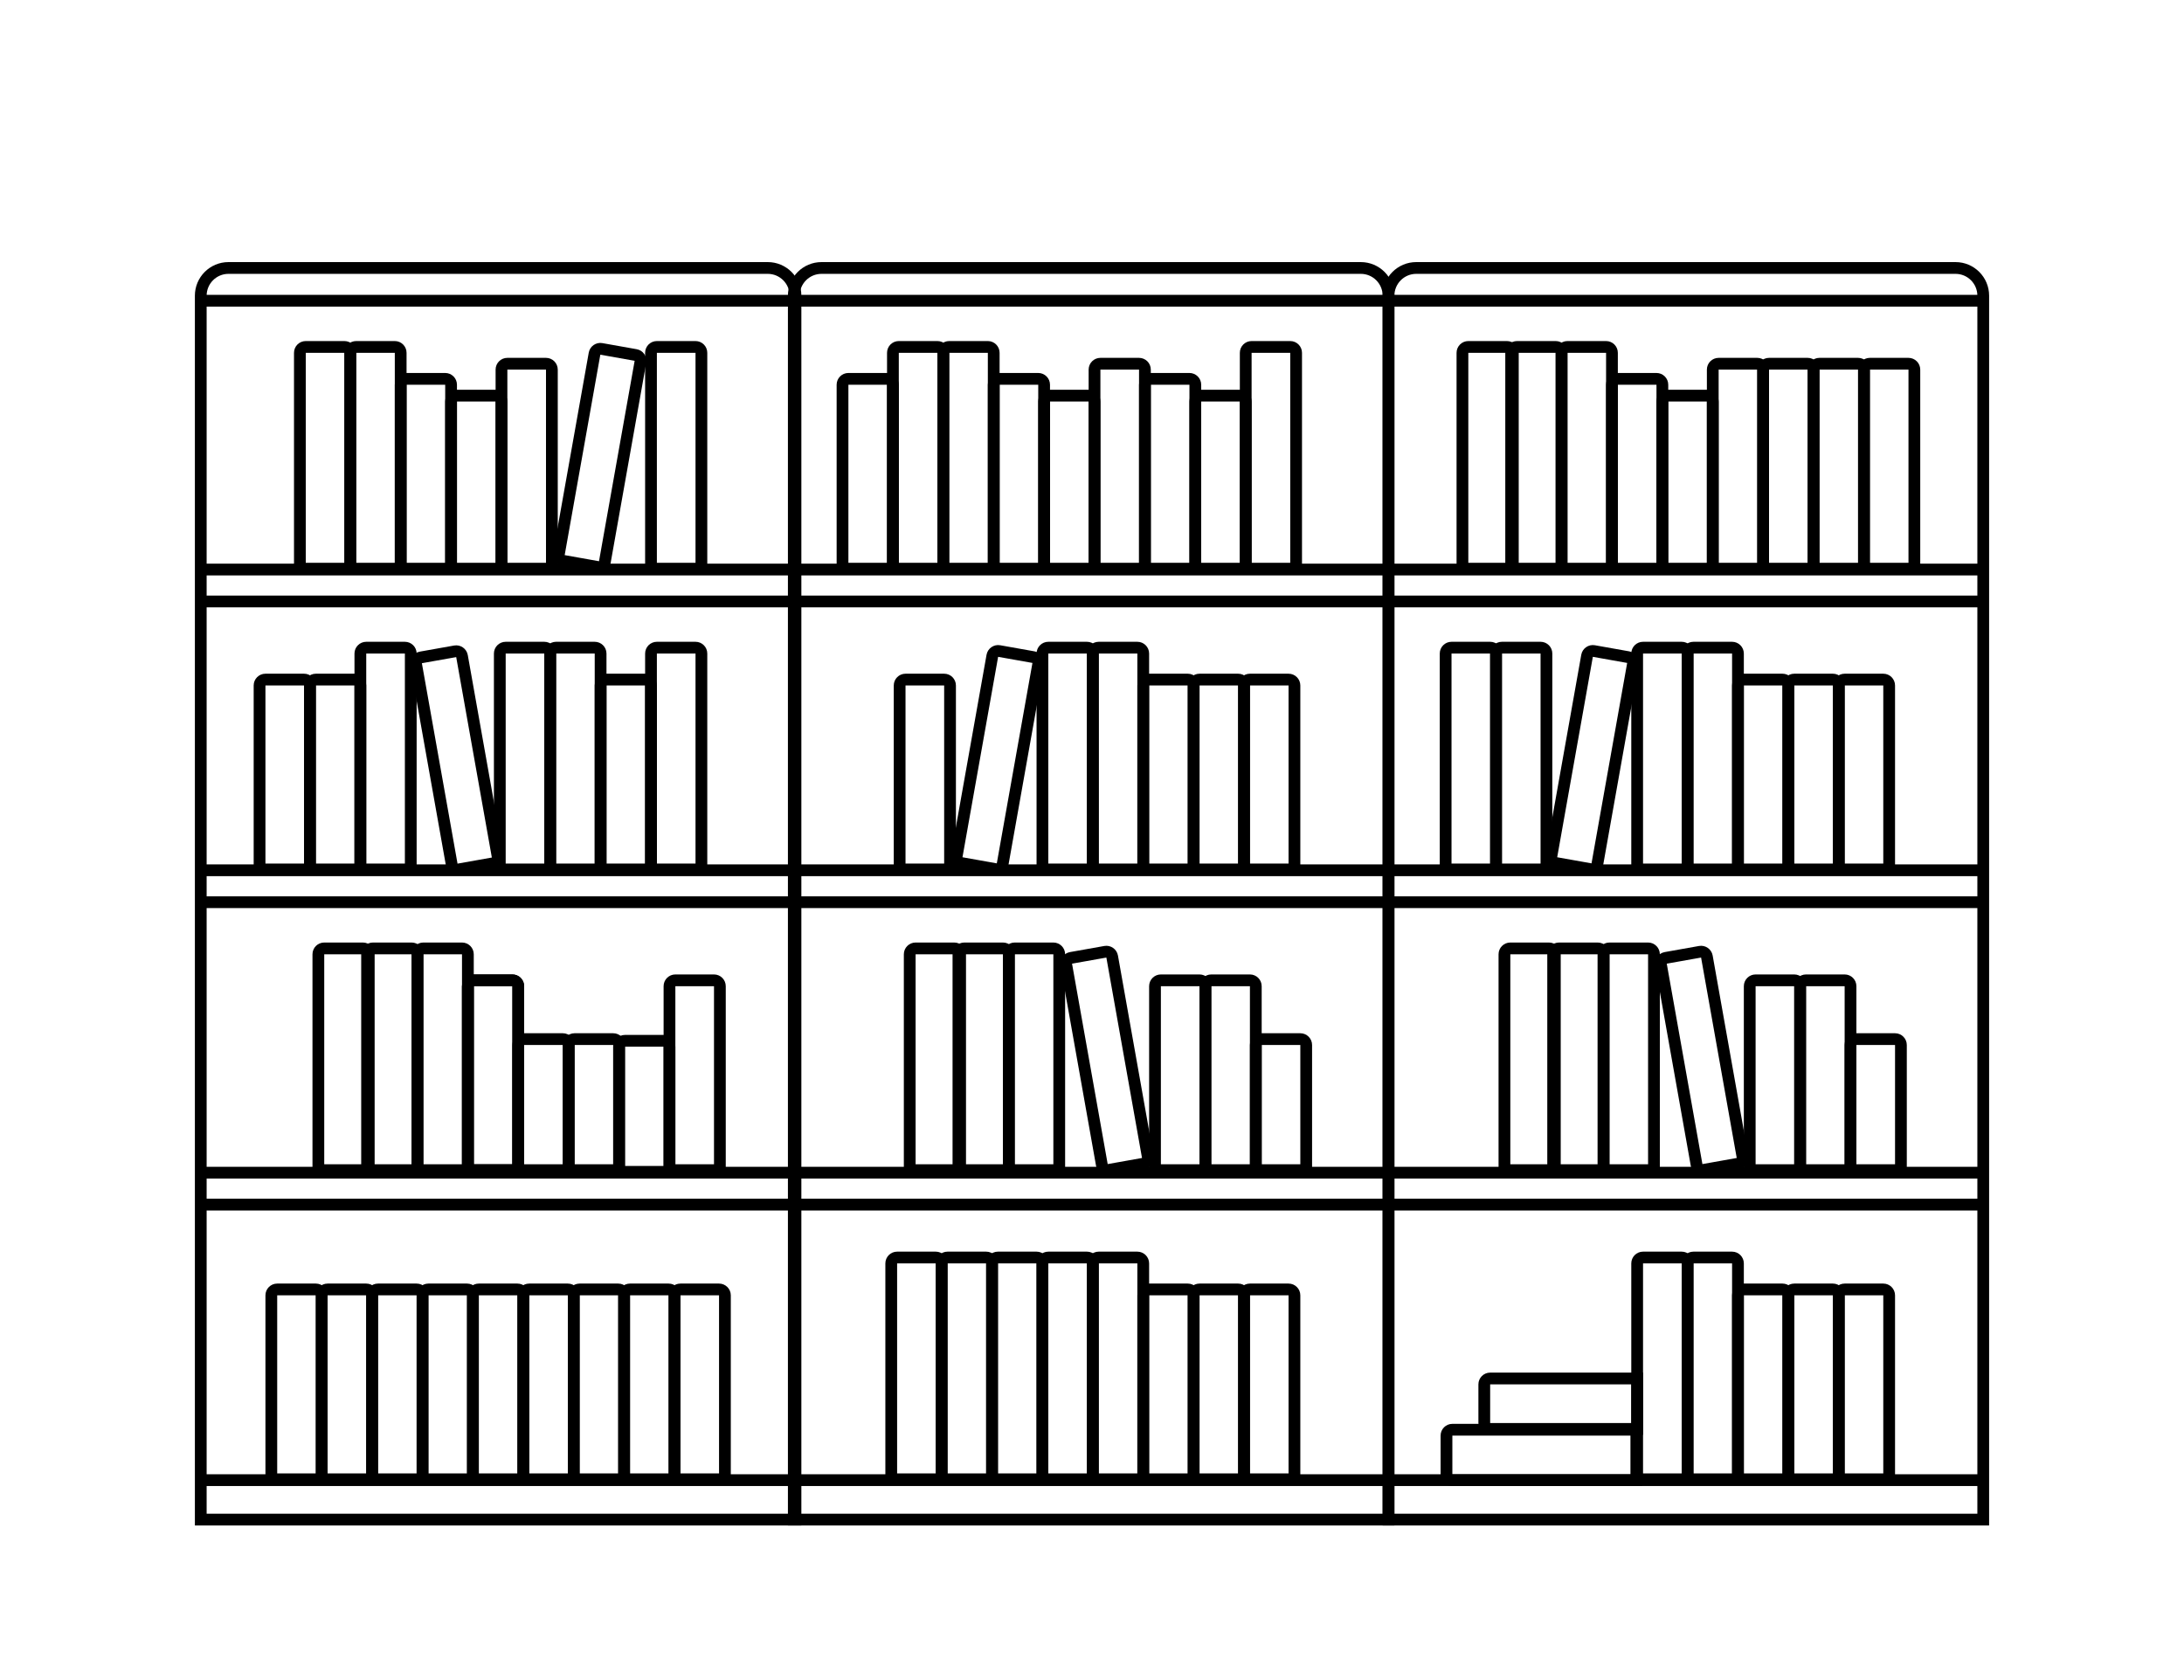 <svg width="1300" height="1000" viewBox="0 0 1300 1000" fill="none" xmlns="http://www.w3.org/2000/svg">
<path fill-rule="evenodd" clip-rule="evenodd" d="M843 163H1164C1171.18 163 1177 168.82 1177 176V901H830V176C830 168.82 835.82 163 843 163ZM1164 156C1175.05 156 1184 164.954 1184 176V908H823V176C823 164.954 831.954 156 843 156H1164Z" fill="black"/>
<path fill-rule="evenodd" clip-rule="evenodd" d="M489 163H810C817.18 163 823 168.82 823 176V901H476V176C476 168.82 481.82 163 489 163ZM810 156C821.046 156 830 164.954 830 176V908H469V176C469 164.954 477.954 156 489 156H810Z" fill="black"/>
<path fill-rule="evenodd" clip-rule="evenodd" d="M136 163H457C464.18 163 470 168.82 470 176V901H123V176C123 168.82 128.82 163 136 163ZM457 156C468.046 156 477 164.954 477 176V908H116V176C116 164.954 124.954 156 136 156H457Z" fill="black"/>
<path fill-rule="evenodd" clip-rule="evenodd" d="M824.5 335.5H1180.5V342.5H824.5V335.5Z" fill="black"/>
<path fill-rule="evenodd" clip-rule="evenodd" d="M470.5 335.5H826.5V342.5H470.5V335.5Z" fill="black"/>
<path fill-rule="evenodd" clip-rule="evenodd" d="M117.5 335.5H473.5V342.5H117.5V335.5Z" fill="black"/>
<path fill-rule="evenodd" clip-rule="evenodd" d="M824.5 514.5H1180.5V521.5H824.5V514.5Z" fill="black"/>
<path fill-rule="evenodd" clip-rule="evenodd" d="M470.5 514.5H826.5V521.5H470.5V514.5Z" fill="black"/>
<path fill-rule="evenodd" clip-rule="evenodd" d="M117.5 514.5H473.5V521.5H117.5V514.5Z" fill="black"/>
<path fill-rule="evenodd" clip-rule="evenodd" d="M824.5 694.5H1180.5V701.5H824.5V694.5Z" fill="black"/>
<path fill-rule="evenodd" clip-rule="evenodd" d="M470.5 694.5H826.5V701.5H470.5V694.5Z" fill="black"/>
<path fill-rule="evenodd" clip-rule="evenodd" d="M117.5 694.5H473.5V701.5H117.5V694.5Z" fill="black"/>
<path fill-rule="evenodd" clip-rule="evenodd" d="M824.5 877.5H1180.5V884.5H824.5V877.5Z" fill="black"/>
<path fill-rule="evenodd" clip-rule="evenodd" d="M470.5 877.5H826.5V884.5H470.5V877.5Z" fill="black"/>
<path fill-rule="evenodd" clip-rule="evenodd" d="M117.5 877.5H473.5V884.5H117.5V877.5Z" fill="black"/>
<path fill-rule="evenodd" clip-rule="evenodd" d="M824.5 175.5H1180.5V182.5H824.5V175.5Z" fill="black"/>
<path fill-rule="evenodd" clip-rule="evenodd" d="M470.5 175.5H826.5V182.5H470.5V175.5Z" fill="black"/>
<path fill-rule="evenodd" clip-rule="evenodd" d="M117.5 175.5H473.5V182.5H117.5V175.5Z" fill="black"/>
<path fill-rule="evenodd" clip-rule="evenodd" d="M823.5 354.5H1179.5V361.5H823.5V354.5Z" fill="black"/>
<path fill-rule="evenodd" clip-rule="evenodd" d="M469.5 354.5H825.5V361.5H469.5V354.5Z" fill="black"/>
<path fill-rule="evenodd" clip-rule="evenodd" d="M116.5 354.5H472.5V361.5H116.5V354.5Z" fill="black"/>
<path fill-rule="evenodd" clip-rule="evenodd" d="M823.5 533.5H1179.5V540.5H823.5V533.5Z" fill="black"/>
<path fill-rule="evenodd" clip-rule="evenodd" d="M469.5 533.5H825.5V540.5H469.5V533.5Z" fill="black"/>
<path fill-rule="evenodd" clip-rule="evenodd" d="M116.5 533.5H472.5V540.5H116.5V533.5Z" fill="black"/>
<path fill-rule="evenodd" clip-rule="evenodd" d="M823.5 713.5H1179.5V720.5H823.5V713.5Z" fill="black"/>
<path fill-rule="evenodd" clip-rule="evenodd" d="M469.5 713.5H825.5V720.5H469.5V713.5Z" fill="black"/>
<path fill-rule="evenodd" clip-rule="evenodd" d="M116.5 713.5H472.5V720.5H116.5V713.5Z" fill="black"/>
<path fill-rule="evenodd" clip-rule="evenodd" d="M897 210H874V335H897V210ZM874 203C870.134 203 867 206.134 867 210V342H904V210C904 206.134 900.866 203 897 203H874Z" fill="black"/>
<path fill-rule="evenodd" clip-rule="evenodd" d="M768 210H745V335H768V210ZM745 203C741.134 203 738 206.134 738 210V342H775V210C775 206.134 771.866 203 768 203H745Z" fill="black"/>
<path fill-rule="evenodd" clip-rule="evenodd" d="M968.554 394.586L948.123 390.952L926.903 510.248L947.334 513.882L968.554 394.586ZM949.349 384.06C945.543 383.383 941.908 385.92 941.231 389.726L920.011 509.022C919.334 512.828 921.87 516.463 925.677 517.14L946.108 520.774C949.914 521.451 953.549 518.914 954.226 515.108L975.446 395.812C976.123 392.006 973.587 388.371 969.78 387.694L949.349 384.06Z" fill="black"/>
<path fill-rule="evenodd" clip-rule="evenodd" d="M614.554 394.586L594.123 390.952L572.903 510.248L593.334 513.882L614.554 394.586ZM595.349 384.06C591.543 383.383 587.908 385.92 587.231 389.726L566.011 509.022C565.334 512.828 567.87 516.463 571.677 517.14L592.108 520.774C595.914 521.451 599.549 518.914 600.226 515.108L621.446 395.812C622.123 392.006 619.587 388.371 615.78 387.694L595.349 384.06Z" fill="black"/>
<path fill-rule="evenodd" clip-rule="evenodd" d="M377.769 214.752L357.338 211.118L336.117 330.414L356.549 334.048L377.769 214.752ZM358.564 204.226C354.757 203.549 351.123 206.086 350.446 209.892L329.226 329.188C328.549 332.994 331.085 336.629 334.892 337.306L355.323 340.94C359.129 341.617 362.764 339.08 363.441 335.274L384.661 215.978C385.338 212.172 382.801 208.537 378.995 207.86L358.564 204.226Z" fill="black"/>
<path fill-rule="evenodd" clip-rule="evenodd" d="M992.117 573.586L1012.55 569.952L1033.77 689.248L1013.34 692.882L992.117 573.586ZM1011.32 563.06C1015.13 562.383 1018.76 564.92 1019.44 568.726L1040.66 688.022C1041.34 691.828 1038.8 695.463 1035 696.14L1014.56 699.774C1010.76 700.451 1007.12 697.914 1006.45 694.108L985.226 574.812C984.549 571.006 987.085 567.371 990.892 566.694L1011.32 563.06Z" fill="black"/>
<path fill-rule="evenodd" clip-rule="evenodd" d="M638.117 573.586L658.549 569.952L679.769 689.248L659.338 692.882L638.117 573.586ZM657.323 563.06C661.129 562.383 664.764 564.92 665.441 568.726L686.661 688.022C687.338 691.828 684.801 695.463 680.995 696.14L660.564 699.774C656.757 700.451 653.123 697.914 652.446 694.108L631.226 574.812C630.549 571.006 633.085 567.371 636.892 566.694L657.323 563.06Z" fill="black"/>
<path fill-rule="evenodd" clip-rule="evenodd" d="M251.117 394.752L271.549 391.118L292.769 510.414L272.338 514.048L251.117 394.752ZM270.323 384.226C274.129 383.549 277.764 386.086 278.441 389.892L299.661 509.188C300.338 512.994 297.801 516.629 293.995 517.306L273.564 520.94C269.757 521.617 266.123 519.08 265.446 515.274L244.226 395.978C243.549 392.172 246.085 388.537 249.892 387.86L270.323 384.226Z" fill="black"/>
<path fill-rule="evenodd" clip-rule="evenodd" d="M956 210H933V335H956V210ZM933 203C929.134 203 926 206.134 926 210V342H963V210C963 206.134 959.866 203 956 203H933Z" fill="black"/>
<path fill-rule="evenodd" clip-rule="evenodd" d="M588 210H565V335H588V210ZM565 203C561.134 203 558 206.134 558 210V342H595V210C595 206.134 591.866 203 588 203H565Z" fill="black"/>
<path fill-rule="evenodd" clip-rule="evenodd" d="M235 210H212V335H235V210ZM212 203C208.134 203 205 206.134 205 210V342H242V210C242 206.134 238.866 203 235 203H212Z" fill="black"/>
<path fill-rule="evenodd" clip-rule="evenodd" d="M1031 389H1008V514H1031V389ZM1008 382C1004.13 382 1001 385.134 1001 389V521H1038V389C1038 385.134 1034.87 382 1031 382H1008Z" fill="black"/>
<path fill-rule="evenodd" clip-rule="evenodd" d="M677 389H654V514H677V389ZM654 382C650.134 382 647 385.134 647 389V521H684V389C684 385.134 680.866 382 677 382H654Z" fill="black"/>
<path fill-rule="evenodd" clip-rule="evenodd" d="M324 389H301V514H324V389ZM301 382C297.134 382 294 385.134 294 389V521H331V389C331 385.134 327.866 382 324 382H301Z" fill="black"/>
<path fill-rule="evenodd" clip-rule="evenodd" d="M354 389H331V514H354V389ZM331 382C327.134 382 324 385.134 324 389V521H361V389C361 385.134 357.866 382 354 382H331Z" fill="black"/>
<path fill-rule="evenodd" clip-rule="evenodd" d="M414 389H391V514H414V389ZM391 382C387.134 382 384 385.134 384 389V521H421V389C421 385.134 417.866 382 414 382H391Z" fill="black"/>
<path fill-rule="evenodd" clip-rule="evenodd" d="M241 389H218V514H241V389ZM218 382C214.134 382 211 385.134 211 389V521H248V389C248 385.134 244.866 382 241 382H218Z" fill="black"/>
<path fill-rule="evenodd" clip-rule="evenodd" d="M981 568H958V693H981V568ZM958 561C954.134 561 951 564.134 951 568V700H988V568C988 564.134 984.866 561 981 561H958Z" fill="black"/>
<path fill-rule="evenodd" clip-rule="evenodd" d="M627 568H604V693H627V568ZM604 561C600.134 561 597 564.134 597 568V700H634V568C634 564.134 630.866 561 627 561H604Z" fill="black"/>
<path fill-rule="evenodd" clip-rule="evenodd" d="M275 568H252V693H275V568ZM252 561C248.134 561 245 564.134 245 568V700H282V568C282 564.134 278.866 561 275 561H252Z" fill="black"/>
<path fill-rule="evenodd" clip-rule="evenodd" d="M1031 752H1008V877H1031V752ZM1008 745C1004.13 745 1001 748.134 1001 752V884H1038V752C1038 748.134 1034.87 745 1031 745H1008Z" fill="black"/>
<path fill-rule="evenodd" clip-rule="evenodd" d="M677 752H654V877H677V752ZM654 745C650.134 745 647 748.134 647 752V884H684V752C684 748.134 680.866 745 677 745H654Z" fill="black"/>
<path fill-rule="evenodd" clip-rule="evenodd" d="M1046 220H1023V335H1046V220ZM1023 213C1019.13 213 1016 216.134 1016 220V342H1053V220C1053 216.134 1049.87 213 1046 213H1023Z" fill="black"/>
<path fill-rule="evenodd" clip-rule="evenodd" d="M1076 220H1053V335H1076V220ZM1053 213C1049.13 213 1046 216.134 1046 220V342H1083V220C1083 216.134 1079.87 213 1076 213H1053Z" fill="black"/>
<path fill-rule="evenodd" clip-rule="evenodd" d="M1106 220H1083V335H1106V220ZM1083 213C1079.13 213 1076 216.134 1076 220V342H1113V220C1113 216.134 1109.87 213 1106 213H1083Z" fill="black"/>
<path fill-rule="evenodd" clip-rule="evenodd" d="M1136 220H1113V335H1136V220ZM1113 213C1109.13 213 1106 216.134 1106 220V342H1143V220C1143 216.134 1139.87 213 1136 213H1113Z" fill="black"/>
<path fill-rule="evenodd" clip-rule="evenodd" d="M678 220H655V335H678V220ZM655 213C651.134 213 648 216.134 648 220V342H685V220C685 216.134 681.866 213 678 213H655Z" fill="black"/>
<path fill-rule="evenodd" clip-rule="evenodd" d="M325 220H302V335H325V220ZM302 213C298.134 213 295 216.134 295 220V342H332V220C332 216.134 328.866 213 325 213H302Z" fill="black"/>
<path fill-rule="evenodd" clip-rule="evenodd" d="M1121 408H1098V514H1121V408ZM1098 401C1094.13 401 1091 404.134 1091 408V521H1128V408C1128 404.134 1124.87 401 1121 401H1098Z" fill="black"/>
<path fill-rule="evenodd" clip-rule="evenodd" d="M767 408H744V514H767V408ZM744 401C740.134 401 737 404.134 737 408V521H774V408C774 404.134 770.866 401 767 401H744Z" fill="black"/>
<path fill-rule="evenodd" clip-rule="evenodd" d="M384 408H361V514H384V408ZM361 401C357.134 401 354 404.134 354 408V521H391V408C391 404.134 387.866 401 384 401H361Z" fill="black"/>
<path fill-rule="evenodd" clip-rule="evenodd" d="M1098 587H1075V693H1098V587ZM1075 580C1071.13 580 1068 583.134 1068 587V700H1105V587C1105 583.134 1101.87 580 1098 580H1075Z" fill="black"/>
<path fill-rule="evenodd" clip-rule="evenodd" d="M744 587H721V693H744V587ZM721 580C717.134 580 714 583.134 714 587V700H751V587C751 583.134 747.866 580 744 580H721Z" fill="black"/>
<path fill-rule="evenodd" clip-rule="evenodd" d="M1121 771H1098V877H1121V771ZM1098 764C1094.13 764 1091 767.134 1091 771V884H1128V771C1128 767.134 1124.87 764 1121 764H1098Z" fill="black"/>
<path fill-rule="evenodd" clip-rule="evenodd" d="M767 771H744V877H767V771ZM744 764C740.134 764 737 767.134 737 771V884H774V771C774 767.134 770.866 764 767 764H744Z" fill="black"/>
<path fill-rule="evenodd" clip-rule="evenodd" d="M398 771H375V877H398V771ZM375 764C371.134 764 368 767.134 368 771V884H405V771C405 767.134 401.866 764 398 764H375Z" fill="black"/>
<path fill-rule="evenodd" clip-rule="evenodd" d="M428 771H405V877H428V771ZM405 764C401.134 764 398 767.134 398 771V884H435V771C435 767.134 431.866 764 428 764H405Z" fill="black"/>
<path fill-rule="evenodd" clip-rule="evenodd" d="M308 771H285V877H308V771ZM285 764C281.134 764 278 767.134 278 771V884H315V771C315 767.134 311.866 764 308 764H285Z" fill="black"/>
<path fill-rule="evenodd" clip-rule="evenodd" d="M218 771H195V877H218V771ZM195 764C191.134 764 188 767.134 188 771V884H225V771C225 767.134 221.866 764 218 764H195Z" fill="black"/>
<path fill-rule="evenodd" clip-rule="evenodd" d="M864.5 854.5V877.5H970.5V854.5H864.5ZM857.5 877.5C857.5 881.366 860.634 884.5 864.5 884.5H977.5V847.5H864.5C860.634 847.5 857.5 850.634 857.5 854.5V877.5Z" fill="black"/>
<path fill-rule="evenodd" clip-rule="evenodd" d="M887 824V847H971V824H887ZM880 847C880 850.866 883.134 854 887 854H978V817H887C883.134 817 880 820.134 880 824V847Z" fill="black"/>
<path fill-rule="evenodd" clip-rule="evenodd" d="M1128 622H1105V693H1128V622ZM1105 615C1101.13 615 1098 618.134 1098 622V700H1135V622C1135 618.134 1131.87 615 1128 615H1105Z" fill="black"/>
<path fill-rule="evenodd" clip-rule="evenodd" d="M774 622H751V693H774V622ZM751 615C747.134 615 744 618.134 744 622V700H781V622C781 618.134 777.866 615 774 615H751Z" fill="black"/>
<path fill-rule="evenodd" clip-rule="evenodd" d="M335 622H312V693H335V622ZM312 615C308.134 615 305 618.134 305 622V700H342V622C342 618.134 338.866 615 335 615H312Z" fill="black"/>
<path fill-rule="evenodd" clip-rule="evenodd" d="M365 622H342V693H365V622ZM342 615C338.134 615 335 618.134 335 622V700H372V622C372 618.134 368.866 615 365 615H342Z" fill="black"/>
<path fill-rule="evenodd" clip-rule="evenodd" d="M395 623H372V694H395V623ZM372 616C368.134 616 365 619.134 365 623V701H402V623C402 619.134 398.866 616 395 616H372Z" fill="black"/>
<path fill-rule="evenodd" clip-rule="evenodd" d="M1068 587H1045V693H1068V587ZM1045 580C1041.13 580 1038 583.134 1038 587V700H1075V587C1075 583.134 1071.87 580 1068 580H1045Z" fill="black"/>
<path fill-rule="evenodd" clip-rule="evenodd" d="M714 587H691V693H714V587ZM691 580C687.134 580 684 583.134 684 587V700H721V587C721 583.134 717.866 580 714 580H691Z" fill="black"/>
<path fill-rule="evenodd" clip-rule="evenodd" d="M305 587H282V693H305V587ZM282 580C278.134 580 275 583.134 275 587V700H312V587C312 583.134 308.866 580 305 580H282Z" fill="black"/>
<path fill-rule="evenodd" clip-rule="evenodd" d="M305 587H282V693H305V587ZM282 580C278.134 580 275 583.134 275 587V700H312V587C312 583.134 308.866 580 305 580H282Z" fill="black"/>
<path fill-rule="evenodd" clip-rule="evenodd" d="M425 587H402V693H425V587ZM402 580C398.134 580 395 583.134 395 587V700H432V587C432 583.134 428.866 580 425 580H402Z" fill="black"/>
<path fill-rule="evenodd" clip-rule="evenodd" d="M1091 771H1068V877H1091V771ZM1068 764C1064.13 764 1061 767.134 1061 771V884H1098V771C1098 767.134 1094.87 764 1091 764H1068Z" fill="black"/>
<path fill-rule="evenodd" clip-rule="evenodd" d="M737 771H714V877H737V771ZM714 764C710.134 764 707 767.134 707 771V884H744V771C744 767.134 740.866 764 737 764H714Z" fill="black"/>
<path fill-rule="evenodd" clip-rule="evenodd" d="M368 771H345V877H368V771ZM345 764C341.134 764 338 767.134 338 771V884H375V771C375 767.134 371.866 764 368 764H345Z" fill="black"/>
<path fill-rule="evenodd" clip-rule="evenodd" d="M278 771H255V877H278V771ZM255 764C251.134 764 248 767.134 248 771V884H285V771C285 767.134 281.866 764 278 764H255Z" fill="black"/>
<path fill-rule="evenodd" clip-rule="evenodd" d="M188 771H165V877H188V771ZM165 764C161.134 764 158 767.134 158 771V884H195V771C195 767.134 191.866 764 188 764H165Z" fill="black"/>
<path fill-rule="evenodd" clip-rule="evenodd" d="M1061 771H1038V877H1061V771ZM1038 764C1034.13 764 1031 767.134 1031 771V884H1068V771C1068 767.134 1064.87 764 1061 764H1038Z" fill="black"/>
<path fill-rule="evenodd" clip-rule="evenodd" d="M707 771H684V877H707V771ZM684 764C680.134 764 677 767.134 677 771V884H714V771C714 767.134 710.866 764 707 764H684Z" fill="black"/>
<path fill-rule="evenodd" clip-rule="evenodd" d="M338 771H315V877H338V771ZM315 764C311.134 764 308 767.134 308 771V884H345V771C345 767.134 341.866 764 338 764H315Z" fill="black"/>
<path fill-rule="evenodd" clip-rule="evenodd" d="M248 771H225V877H248V771ZM225 764C221.134 764 218 767.134 218 771V884H255V771C255 767.134 251.866 764 248 764H225Z" fill="black"/>
<path fill-rule="evenodd" clip-rule="evenodd" d="M926 210L903 210V335H926V210ZM903 203C899.134 203 896 206.134 896 210V342H933V210C933 206.134 929.866 203 926 203H903Z" fill="black"/>
<path fill-rule="evenodd" clip-rule="evenodd" d="M558 210L535 210V335H558V210ZM535 203C531.134 203 528 206.134 528 210V342H565V210C565 206.134 561.866 203 558 203H535Z" fill="black"/>
<path fill-rule="evenodd" clip-rule="evenodd" d="M205 210L182 210V335H205V210ZM182 203C178.134 203 175 206.134 175 210V342H212V210C212 206.134 208.866 203 205 203H182Z" fill="black"/>
<path fill-rule="evenodd" clip-rule="evenodd" d="M1001 389H978V514H1001V389ZM978 382C974.134 382 971 385.134 971 389V521H1008V389C1008 385.134 1004.87 382 1001 382H978Z" fill="black"/>
<path fill-rule="evenodd" clip-rule="evenodd" d="M917 389H894V514H917V389ZM894 382C890.134 382 887 385.134 887 389V521H924V389C924 385.134 920.866 382 917 382H894Z" fill="black"/>
<path fill-rule="evenodd" clip-rule="evenodd" d="M887 389H864V514H887V389ZM864 382C860.134 382 857 385.134 857 389V521H894V389C894 385.134 890.866 382 887 382H864Z" fill="black"/>
<path fill-rule="evenodd" clip-rule="evenodd" d="M647 389H624V514H647V389ZM624 382C620.134 382 617 385.134 617 389V521H654V389C654 385.134 650.866 382 647 382H624Z" fill="black"/>
<path fill-rule="evenodd" clip-rule="evenodd" d="M414 210H391V335H414V210ZM391 203C387.134 203 384 206.134 384 210V342H421V210C421 206.134 417.866 203 414 203H391Z" fill="black"/>
<path fill-rule="evenodd" clip-rule="evenodd" d="M951 568H928V693H951V568ZM928 561C924.134 561 921 564.134 921 568V700H958V568C958 564.134 954.866 561 951 561H928Z" fill="black"/>
<path fill-rule="evenodd" clip-rule="evenodd" d="M597 568H574V693H597V568ZM574 561C570.134 561 567 564.134 567 568V700H604V568C604 564.134 600.866 561 597 561H574Z" fill="black"/>
<path fill-rule="evenodd" clip-rule="evenodd" d="M245 568H222V693H245V568ZM222 561C218.134 561 215 564.134 215 568V700H252V568C252 564.134 248.866 561 245 561H222Z" fill="black"/>
<path fill-rule="evenodd" clip-rule="evenodd" d="M1001 752H978V877H1001V752ZM978 745C974.134 745 971 748.134 971 752V884H1008V752C1008 748.134 1004.87 745 1001 745H978Z" fill="black"/>
<path fill-rule="evenodd" clip-rule="evenodd" d="M647 752H624V877H647V752ZM624 745C620.134 745 617 748.134 617 752V884H654V752C654 748.134 650.866 745 647 745H624Z" fill="black"/>
<path fill-rule="evenodd" clip-rule="evenodd" d="M587 752H564V877H587V752ZM564 745C560.134 745 557 748.134 557 752V884H594V752C594 748.134 590.866 745 587 745H564Z" fill="black"/>
<path fill-rule="evenodd" clip-rule="evenodd" d="M617 752H594V877H617V752ZM594 745C590.134 745 587 748.134 587 752V884H624V752C624 748.134 620.866 745 617 745H594Z" fill="black"/>
<path fill-rule="evenodd" clip-rule="evenodd" d="M557 752H534V877H557V752ZM534 745C530.134 745 527 748.134 527 752V884H564V752C564 748.134 560.866 745 557 745H534Z" fill="black"/>
<path fill-rule="evenodd" clip-rule="evenodd" d="M922 568H899V693H922V568ZM899 561C895.134 561 892 564.134 892 568V700H929V568C929 564.134 925.866 561 922 561H899Z" fill="black"/>
<path fill-rule="evenodd" clip-rule="evenodd" d="M568 568H545V693H568V568ZM545 561C541.134 561 538 564.134 538 568V700H575V568C575 564.134 571.866 561 568 561H545Z" fill="black"/>
<path fill-rule="evenodd" clip-rule="evenodd" d="M216 568H193V693H216V568ZM193 561C189.134 561 186 564.134 186 568V700H223V568C223 564.134 219.866 561 216 561H193Z" fill="black"/>
<path fill-rule="evenodd" clip-rule="evenodd" d="M1016 239H993V335H1016V239ZM993 232C989.134 232 986 235.134 986 239V342H1023V239C1023 235.134 1019.87 232 1016 232H993Z" fill="black"/>
<path fill-rule="evenodd" clip-rule="evenodd" d="M648 239H625V335H648V239ZM625 232C621.134 232 618 235.134 618 239V342H655V239C655 235.134 651.866 232 648 232H625Z" fill="black"/>
<path fill-rule="evenodd" clip-rule="evenodd" d="M738 239H715V335H738V239ZM715 232C711.134 232 708 235.134 708 239V342H745V239C745 235.134 741.866 232 738 232H715Z" fill="black"/>
<path fill-rule="evenodd" clip-rule="evenodd" d="M295 239H272V335H295V239ZM272 232C268.134 232 265 235.134 265 239V342H302V239C302 235.134 298.866 232 295 232H272Z" fill="black"/>
<path fill-rule="evenodd" clip-rule="evenodd" d="M1091 408H1068V514H1091V408ZM1068 401C1064.13 401 1061 404.134 1061 408V521H1098V408C1098 404.134 1094.87 401 1091 401H1068Z" fill="black"/>
<path fill-rule="evenodd" clip-rule="evenodd" d="M737 408H714V514H737V408ZM714 401C710.134 401 707 404.134 707 408V521H744V408C744 404.134 740.866 401 737 401H714Z" fill="black"/>
<path fill-rule="evenodd" clip-rule="evenodd" d="M211 408H188V514H211V408ZM188 401C184.134 401 181 404.134 181 408V521H218V408C218 404.134 214.866 401 211 401H188Z" fill="black"/>
<path fill-rule="evenodd" clip-rule="evenodd" d="M986 229H963V335H986V229ZM963 222C959.134 222 956 225.134 956 229V342H993V229C993 225.134 989.866 222 986 222H963Z" fill="black"/>
<path fill-rule="evenodd" clip-rule="evenodd" d="M618 229H595V335H618V229ZM595 222C591.134 222 588 225.134 588 229V342H625V229C625 225.134 621.866 222 618 222H595Z" fill="black"/>
<path fill-rule="evenodd" clip-rule="evenodd" d="M528 229H505V335H528V229ZM505 222C501.134 222 498 225.134 498 229V342H535V229C535 225.134 531.866 222 528 222H505Z" fill="black"/>
<path fill-rule="evenodd" clip-rule="evenodd" d="M708 229H685V335H708V229ZM685 222C681.134 222 678 225.134 678 229V342H715V229C715 225.134 711.866 222 708 222H685Z" fill="black"/>
<path fill-rule="evenodd" clip-rule="evenodd" d="M265 229H242V335H265V229ZM242 222C238.134 222 235 225.134 235 229V342H272V229C272 225.134 268.866 222 265 222H242Z" fill="black"/>
<path fill-rule="evenodd" clip-rule="evenodd" d="M1061 408H1038V514H1061V408ZM1038 401C1034.13 401 1031 404.134 1031 408V521H1068V408C1068 404.134 1064.87 401 1061 401H1038Z" fill="black"/>
<path fill-rule="evenodd" clip-rule="evenodd" d="M707 408H684V514H707V408ZM684 401C680.134 401 677 404.134 677 408V521H714V408C714 404.134 710.866 401 707 401H684Z" fill="black"/>
<path fill-rule="evenodd" clip-rule="evenodd" d="M562 408H539V514H562V408ZM539 401C535.134 401 532 404.134 532 408V521H569V408C569 404.134 565.866 401 562 401H539Z" fill="black"/>
<path fill-rule="evenodd" clip-rule="evenodd" d="M181 408H158V514H181V408ZM158 401C154.134 401 151 404.134 151 408V521H188V408C188 404.134 184.866 401 181 401H158Z" fill="black"/>
</svg>
